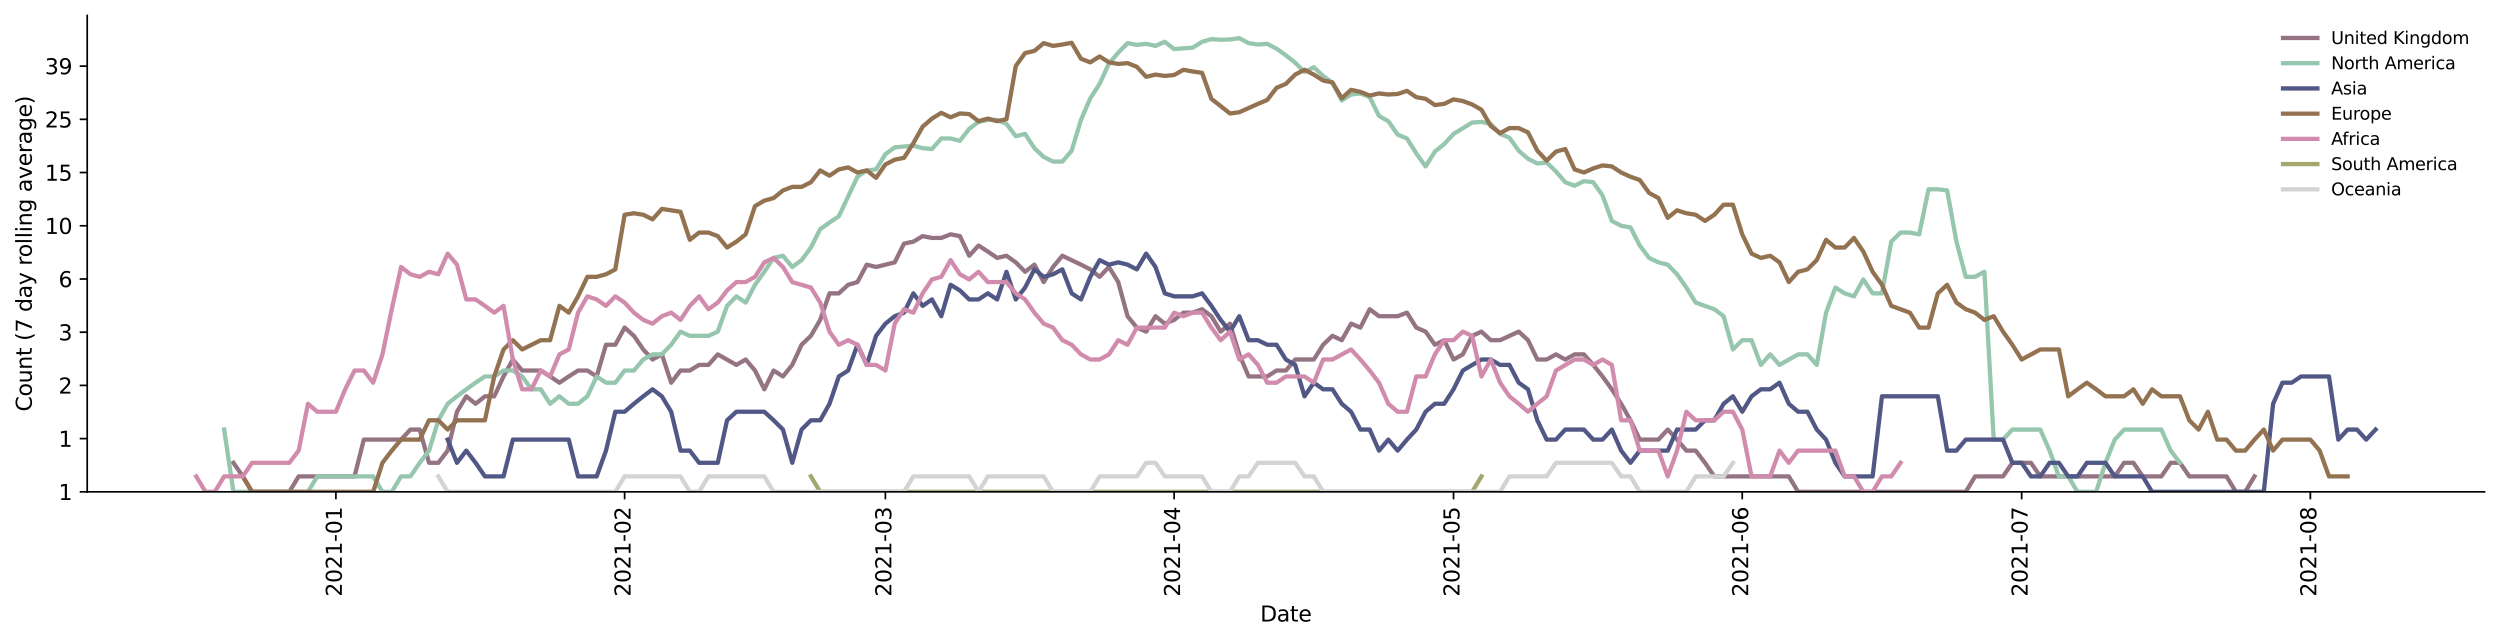 <?xml version="1.0" encoding="utf-8" standalone="no"?>
<!DOCTYPE svg PUBLIC "-//W3C//DTD SVG 1.1//EN"
  "http://www.w3.org/Graphics/SVG/1.1/DTD/svg11.dtd">
<svg height="298.621pt" version="1.1" viewBox="0 0 1163.803 298.621" width="1163.803pt" xmlns="http://www.w3.org/2000/svg" xmlns:xlink="http://www.w3.org/1999/xlink">
 <defs>
  <style type="text/css">*{stroke-linecap:butt;stroke-linejoin:round;}</style>
 </defs>
 <g id="figure_1">
  <g id="patch_1">
   <path d="M 0 298.621 
L 1163.803 298.621 
L 1163.803 0 
L 0 0 
z
" style="fill:#ffffff;"/>
  </g>
  <g id="axes_1">
   <g id="patch_2">
    <path d="M 40.603 228.96 
L 1156.603 228.96 
L 1156.603 7.2 
L 40.603 7.2 
z
" style="fill:#ffffff;"/>
   </g>
   <g id="matplotlib.axis_1">
    <g id="xtick_1">
     <g id="line2d_1">
      <defs>
       <path d="M 0 0 
L 0 3.5 
" id="m375caee4ec" style="stroke:#000000;stroke-width:0.8;"/>
      </defs>
      <g>
       <use style="stroke:#000000;stroke-width:0.8;" x="156.365" xlink:href="#m375caee4ec" y="228.96"/>
      </g>
     </g>
     <g id="text_1">
      <!-- 2021-01 -->
      <g transform="translate(159.125 277.743)rotate(-90)scale(0.1 -0.1)">
       <defs>
        <path d="M 1228 531 
L 3431 531 
L 3431 0 
L 469 0 
L 469 531 
Q 828 903 1448 1529 
Q 2069 2156 2228 2338 
Q 2531 2678 2651 2914 
Q 2772 3150 2772 3378 
Q 2772 3750 2511 3984 
Q 2250 4219 1831 4219 
Q 1534 4219 1204 4116 
Q 875 4013 500 3803 
L 500 4441 
Q 881 4594 1212 4672 
Q 1544 4750 1819 4750 
Q 2544 4750 2975 4387 
Q 3406 4025 3406 3419 
Q 3406 3131 3298 2873 
Q 3191 2616 2906 2266 
Q 2828 2175 2409 1742 
Q 1991 1309 1228 531 
z
" id="DejaVuSans-32" transform="scale(0.016)"/>
        <path d="M 2034 4250 
Q 1547 4250 1301 3770 
Q 1056 3291 1056 2328 
Q 1056 1369 1301 889 
Q 1547 409 2034 409 
Q 2525 409 2770 889 
Q 3016 1369 3016 2328 
Q 3016 3291 2770 3770 
Q 2525 4250 2034 4250 
z
M 2034 4750 
Q 2819 4750 3233 4129 
Q 3647 3509 3647 2328 
Q 3647 1150 3233 529 
Q 2819 -91 2034 -91 
Q 1250 -91 836 529 
Q 422 1150 422 2328 
Q 422 3509 836 4129 
Q 1250 4750 2034 4750 
z
" id="DejaVuSans-30" transform="scale(0.016)"/>
        <path d="M 794 531 
L 1825 531 
L 1825 4091 
L 703 3866 
L 703 4441 
L 1819 4666 
L 2450 4666 
L 2450 531 
L 3481 531 
L 3481 0 
L 794 0 
L 794 531 
z
" id="DejaVuSans-31" transform="scale(0.016)"/>
        <path d="M 313 2009 
L 1997 2009 
L 1997 1497 
L 313 1497 
L 313 2009 
z
" id="DejaVuSans-2d" transform="scale(0.016)"/>
       </defs>
       <use xlink:href="#DejaVuSans-32"/>
       <use x="63.623" xlink:href="#DejaVuSans-30"/>
       <use x="127.246" xlink:href="#DejaVuSans-32"/>
       <use x="190.869" xlink:href="#DejaVuSans-31"/>
       <use x="254.492" xlink:href="#DejaVuSans-2d"/>
       <use x="290.576" xlink:href="#DejaVuSans-30"/>
       <use x="354.199" xlink:href="#DejaVuSans-31"/>
      </g>
     </g>
    </g>
    <g id="xtick_2">
     <g id="line2d_2">
      <g>
       <use style="stroke:#000000;stroke-width:0.8;" x="290.771" xlink:href="#m375caee4ec" y="228.96"/>
      </g>
     </g>
     <g id="text_2">
      <!-- 2021-02 -->
      <g transform="translate(293.53 277.743)rotate(-90)scale(0.1 -0.1)">
       <use xlink:href="#DejaVuSans-32"/>
       <use x="63.623" xlink:href="#DejaVuSans-30"/>
       <use x="127.246" xlink:href="#DejaVuSans-32"/>
       <use x="190.869" xlink:href="#DejaVuSans-31"/>
       <use x="254.492" xlink:href="#DejaVuSans-2d"/>
       <use x="290.576" xlink:href="#DejaVuSans-30"/>
       <use x="354.199" xlink:href="#DejaVuSans-32"/>
      </g>
     </g>
    </g>
    <g id="xtick_3">
     <g id="line2d_3">
      <g>
       <use style="stroke:#000000;stroke-width:0.8;" x="412.17" xlink:href="#m375caee4ec" y="228.96"/>
      </g>
     </g>
     <g id="text_3">
      <!-- 2021-03 -->
      <g transform="translate(414.929 277.743)rotate(-90)scale(0.1 -0.1)">
       <defs>
        <path d="M 2597 2516 
Q 3050 2419 3304 2112 
Q 3559 1806 3559 1356 
Q 3559 666 3084 287 
Q 2609 -91 1734 -91 
Q 1441 -91 1130 -33 
Q 819 25 488 141 
L 488 750 
Q 750 597 1062 519 
Q 1375 441 1716 441 
Q 2309 441 2620 675 
Q 2931 909 2931 1356 
Q 2931 1769 2642 2001 
Q 2353 2234 1838 2234 
L 1294 2234 
L 1294 2753 
L 1863 2753 
Q 2328 2753 2575 2939 
Q 2822 3125 2822 3475 
Q 2822 3834 2567 4026 
Q 2313 4219 1838 4219 
Q 1578 4219 1281 4162 
Q 984 4106 628 3988 
L 628 4550 
Q 988 4650 1302 4700 
Q 1616 4750 1894 4750 
Q 2613 4750 3031 4423 
Q 3450 4097 3450 3541 
Q 3450 3153 3228 2886 
Q 3006 2619 2597 2516 
z
" id="DejaVuSans-33" transform="scale(0.016)"/>
       </defs>
       <use xlink:href="#DejaVuSans-32"/>
       <use x="63.623" xlink:href="#DejaVuSans-30"/>
       <use x="127.246" xlink:href="#DejaVuSans-32"/>
       <use x="190.869" xlink:href="#DejaVuSans-31"/>
       <use x="254.492" xlink:href="#DejaVuSans-2d"/>
       <use x="290.576" xlink:href="#DejaVuSans-30"/>
       <use x="354.199" xlink:href="#DejaVuSans-33"/>
      </g>
     </g>
    </g>
    <g id="xtick_4">
     <g id="line2d_4">
      <g>
       <use style="stroke:#000000;stroke-width:0.8;" x="546.575" xlink:href="#m375caee4ec" y="228.96"/>
      </g>
     </g>
     <g id="text_4">
      <!-- 2021-04 -->
      <g transform="translate(549.335 277.743)rotate(-90)scale(0.1 -0.1)">
       <defs>
        <path d="M 2419 4116 
L 825 1625 
L 2419 1625 
L 2419 4116 
z
M 2253 4666 
L 3047 4666 
L 3047 1625 
L 3713 1625 
L 3713 1100 
L 3047 1100 
L 3047 0 
L 2419 0 
L 2419 1100 
L 313 1100 
L 313 1709 
L 2253 4666 
z
" id="DejaVuSans-34" transform="scale(0.016)"/>
       </defs>
       <use xlink:href="#DejaVuSans-32"/>
       <use x="63.623" xlink:href="#DejaVuSans-30"/>
       <use x="127.246" xlink:href="#DejaVuSans-32"/>
       <use x="190.869" xlink:href="#DejaVuSans-31"/>
       <use x="254.492" xlink:href="#DejaVuSans-2d"/>
       <use x="290.576" xlink:href="#DejaVuSans-30"/>
       <use x="354.199" xlink:href="#DejaVuSans-34"/>
      </g>
     </g>
    </g>
    <g id="xtick_5">
     <g id="line2d_5">
      <g>
       <use style="stroke:#000000;stroke-width:0.8;" x="676.645" xlink:href="#m375caee4ec" y="228.96"/>
      </g>
     </g>
     <g id="text_5">
      <!-- 2021-05 -->
      <g transform="translate(679.404 277.743)rotate(-90)scale(0.1 -0.1)">
       <defs>
        <path d="M 691 4666 
L 3169 4666 
L 3169 4134 
L 1269 4134 
L 1269 2991 
Q 1406 3038 1543 3061 
Q 1681 3084 1819 3084 
Q 2600 3084 3056 2656 
Q 3513 2228 3513 1497 
Q 3513 744 3044 326 
Q 2575 -91 1722 -91 
Q 1428 -91 1123 -41 
Q 819 9 494 109 
L 494 744 
Q 775 591 1075 516 
Q 1375 441 1709 441 
Q 2250 441 2565 725 
Q 2881 1009 2881 1497 
Q 2881 1984 2565 2268 
Q 2250 2553 1709 2553 
Q 1456 2553 1204 2497 
Q 953 2441 691 2322 
L 691 4666 
z
" id="DejaVuSans-35" transform="scale(0.016)"/>
       </defs>
       <use xlink:href="#DejaVuSans-32"/>
       <use x="63.623" xlink:href="#DejaVuSans-30"/>
       <use x="127.246" xlink:href="#DejaVuSans-32"/>
       <use x="190.869" xlink:href="#DejaVuSans-31"/>
       <use x="254.492" xlink:href="#DejaVuSans-2d"/>
       <use x="290.576" xlink:href="#DejaVuSans-30"/>
       <use x="354.199" xlink:href="#DejaVuSans-35"/>
      </g>
     </g>
    </g>
    <g id="xtick_6">
     <g id="line2d_6">
      <g>
       <use style="stroke:#000000;stroke-width:0.8;" x="811.051" xlink:href="#m375caee4ec" y="228.96"/>
      </g>
     </g>
     <g id="text_6">
      <!-- 2021-06 -->
      <g transform="translate(813.81 277.743)rotate(-90)scale(0.1 -0.1)">
       <defs>
        <path d="M 2113 2584 
Q 1688 2584 1439 2293 
Q 1191 2003 1191 1497 
Q 1191 994 1439 701 
Q 1688 409 2113 409 
Q 2538 409 2786 701 
Q 3034 994 3034 1497 
Q 3034 2003 2786 2293 
Q 2538 2584 2113 2584 
z
M 3366 4563 
L 3366 3988 
Q 3128 4100 2886 4159 
Q 2644 4219 2406 4219 
Q 1781 4219 1451 3797 
Q 1122 3375 1075 2522 
Q 1259 2794 1537 2939 
Q 1816 3084 2150 3084 
Q 2853 3084 3261 2657 
Q 3669 2231 3669 1497 
Q 3669 778 3244 343 
Q 2819 -91 2113 -91 
Q 1303 -91 875 529 
Q 447 1150 447 2328 
Q 447 3434 972 4092 
Q 1497 4750 2381 4750 
Q 2619 4750 2861 4703 
Q 3103 4656 3366 4563 
z
" id="DejaVuSans-36" transform="scale(0.016)"/>
       </defs>
       <use xlink:href="#DejaVuSans-32"/>
       <use x="63.623" xlink:href="#DejaVuSans-30"/>
       <use x="127.246" xlink:href="#DejaVuSans-32"/>
       <use x="190.869" xlink:href="#DejaVuSans-31"/>
       <use x="254.492" xlink:href="#DejaVuSans-2d"/>
       <use x="290.576" xlink:href="#DejaVuSans-30"/>
       <use x="354.199" xlink:href="#DejaVuSans-36"/>
      </g>
     </g>
    </g>
    <g id="xtick_7">
     <g id="line2d_7">
      <g>
       <use style="stroke:#000000;stroke-width:0.8;" x="941.121" xlink:href="#m375caee4ec" y="228.96"/>
      </g>
     </g>
     <g id="text_7">
      <!-- 2021-07 -->
      <g transform="translate(943.88 277.743)rotate(-90)scale(0.1 -0.1)">
       <defs>
        <path d="M 525 4666 
L 3525 4666 
L 3525 4397 
L 1831 0 
L 1172 0 
L 2766 4134 
L 525 4134 
L 525 4666 
z
" id="DejaVuSans-37" transform="scale(0.016)"/>
       </defs>
       <use xlink:href="#DejaVuSans-32"/>
       <use x="63.623" xlink:href="#DejaVuSans-30"/>
       <use x="127.246" xlink:href="#DejaVuSans-32"/>
       <use x="190.869" xlink:href="#DejaVuSans-31"/>
       <use x="254.492" xlink:href="#DejaVuSans-2d"/>
       <use x="290.576" xlink:href="#DejaVuSans-30"/>
       <use x="354.199" xlink:href="#DejaVuSans-37"/>
      </g>
     </g>
    </g>
    <g id="xtick_8">
     <g id="line2d_8">
      <g>
       <use style="stroke:#000000;stroke-width:0.8;" x="1075.526" xlink:href="#m375caee4ec" y="228.96"/>
      </g>
     </g>
     <g id="text_8">
      <!-- 2021-08 -->
      <g transform="translate(1078.286 277.743)rotate(-90)scale(0.1 -0.1)">
       <defs>
        <path d="M 2034 2216 
Q 1584 2216 1326 1975 
Q 1069 1734 1069 1313 
Q 1069 891 1326 650 
Q 1584 409 2034 409 
Q 2484 409 2743 651 
Q 3003 894 3003 1313 
Q 3003 1734 2745 1975 
Q 2488 2216 2034 2216 
z
M 1403 2484 
Q 997 2584 770 2862 
Q 544 3141 544 3541 
Q 544 4100 942 4425 
Q 1341 4750 2034 4750 
Q 2731 4750 3128 4425 
Q 3525 4100 3525 3541 
Q 3525 3141 3298 2862 
Q 3072 2584 2669 2484 
Q 3125 2378 3379 2068 
Q 3634 1759 3634 1313 
Q 3634 634 3220 271 
Q 2806 -91 2034 -91 
Q 1263 -91 848 271 
Q 434 634 434 1313 
Q 434 1759 690 2068 
Q 947 2378 1403 2484 
z
M 1172 3481 
Q 1172 3119 1398 2916 
Q 1625 2713 2034 2713 
Q 2441 2713 2670 2916 
Q 2900 3119 2900 3481 
Q 2900 3844 2670 4047 
Q 2441 4250 2034 4250 
Q 1625 4250 1398 4047 
Q 1172 3844 1172 3481 
z
" id="DejaVuSans-38" transform="scale(0.016)"/>
       </defs>
       <use xlink:href="#DejaVuSans-32"/>
       <use x="63.623" xlink:href="#DejaVuSans-30"/>
       <use x="127.246" xlink:href="#DejaVuSans-32"/>
       <use x="190.869" xlink:href="#DejaVuSans-31"/>
       <use x="254.492" xlink:href="#DejaVuSans-2d"/>
       <use x="290.576" xlink:href="#DejaVuSans-30"/>
       <use x="354.199" xlink:href="#DejaVuSans-38"/>
      </g>
     </g>
    </g>
    <g id="text_9">
     <!-- Date -->
     <g transform="translate(586.652 289.341)scale(0.1 -0.1)">
      <defs>
       <path d="M 1259 4147 
L 1259 519 
L 2022 519 
Q 2988 519 3436 956 
Q 3884 1394 3884 2338 
Q 3884 3275 3436 3711 
Q 2988 4147 2022 4147 
L 1259 4147 
z
M 628 4666 
L 1925 4666 
Q 3281 4666 3915 4102 
Q 4550 3538 4550 2338 
Q 4550 1131 3912 565 
Q 3275 0 1925 0 
L 628 0 
L 628 4666 
z
" id="DejaVuSans-44" transform="scale(0.016)"/>
       <path d="M 2194 1759 
Q 1497 1759 1228 1600 
Q 959 1441 959 1056 
Q 959 750 1161 570 
Q 1363 391 1709 391 
Q 2188 391 2477 730 
Q 2766 1069 2766 1631 
L 2766 1759 
L 2194 1759 
z
M 3341 1997 
L 3341 0 
L 2766 0 
L 2766 531 
Q 2569 213 2275 61 
Q 1981 -91 1556 -91 
Q 1019 -91 701 211 
Q 384 513 384 1019 
Q 384 1609 779 1909 
Q 1175 2209 1959 2209 
L 2766 2209 
L 2766 2266 
Q 2766 2663 2505 2880 
Q 2244 3097 1772 3097 
Q 1472 3097 1187 3025 
Q 903 2953 641 2809 
L 641 3341 
Q 956 3463 1253 3523 
Q 1550 3584 1831 3584 
Q 2591 3584 2966 3190 
Q 3341 2797 3341 1997 
z
" id="DejaVuSans-61" transform="scale(0.016)"/>
       <path d="M 1172 4494 
L 1172 3500 
L 2356 3500 
L 2356 3053 
L 1172 3053 
L 1172 1153 
Q 1172 725 1289 603 
Q 1406 481 1766 481 
L 2356 481 
L 2356 0 
L 1766 0 
Q 1100 0 847 248 
Q 594 497 594 1153 
L 594 3053 
L 172 3053 
L 172 3500 
L 594 3500 
L 594 4494 
L 1172 4494 
z
" id="DejaVuSans-74" transform="scale(0.016)"/>
       <path d="M 3597 1894 
L 3597 1613 
L 953 1613 
Q 991 1019 1311 708 
Q 1631 397 2203 397 
Q 2534 397 2845 478 
Q 3156 559 3463 722 
L 3463 178 
Q 3153 47 2828 -22 
Q 2503 -91 2169 -91 
Q 1331 -91 842 396 
Q 353 884 353 1716 
Q 353 2575 817 3079 
Q 1281 3584 2069 3584 
Q 2775 3584 3186 3129 
Q 3597 2675 3597 1894 
z
M 3022 2063 
Q 3016 2534 2758 2815 
Q 2500 3097 2075 3097 
Q 1594 3097 1305 2825 
Q 1016 2553 972 2059 
L 3022 2063 
z
" id="DejaVuSans-65" transform="scale(0.016)"/>
      </defs>
      <use xlink:href="#DejaVuSans-44"/>
      <use x="77.002" xlink:href="#DejaVuSans-61"/>
      <use x="138.281" xlink:href="#DejaVuSans-74"/>
      <use x="177.49" xlink:href="#DejaVuSans-65"/>
     </g>
    </g>
   </g>
   <g id="matplotlib.axis_2">
    <g id="ytick_1">
     <g id="line2d_9">
      <defs>
       <path d="M 0 0 
L -3.5 0 
" id="m5a6682e4e9" style="stroke:#000000;stroke-width:0.8;"/>
      </defs>
      <g>
       <use style="stroke:#000000;stroke-width:0.8;" x="40.603" xlink:href="#m5a6682e4e9" y="228.96"/>
      </g>
     </g>
     <g id="text_10">
      <!-- 1 -->
      <g transform="translate(27.241 232.759)scale(0.1 -0.1)">
       <use xlink:href="#DejaVuSans-31"/>
      </g>
     </g>
    </g>
    <g id="ytick_2">
     <g id="line2d_10">
      <g>
       <use style="stroke:#000000;stroke-width:0.8;" x="40.603" xlink:href="#m5a6682e4e9" y="204.188"/>
      </g>
     </g>
     <g id="text_11">
      <!-- 1 -->
      <g transform="translate(27.241 207.987)scale(0.1 -0.1)">
       <use xlink:href="#DejaVuSans-31"/>
      </g>
     </g>
    </g>
    <g id="ytick_3">
     <g id="line2d_11">
      <g>
       <use style="stroke:#000000;stroke-width:0.8;" x="40.603" xlink:href="#m5a6682e4e9" y="179.415"/>
      </g>
     </g>
     <g id="text_12">
      <!-- 2 -->
      <g transform="translate(27.241 183.215)scale(0.1 -0.1)">
       <use xlink:href="#DejaVuSans-32"/>
      </g>
     </g>
    </g>
    <g id="ytick_4">
     <g id="line2d_12">
      <g>
       <use style="stroke:#000000;stroke-width:0.8;" x="40.603" xlink:href="#m5a6682e4e9" y="154.643"/>
      </g>
     </g>
     <g id="text_13">
      <!-- 3 -->
      <g transform="translate(27.241 158.442)scale(0.1 -0.1)">
       <use xlink:href="#DejaVuSans-33"/>
      </g>
     </g>
    </g>
    <g id="ytick_5">
     <g id="line2d_13">
      <g>
       <use style="stroke:#000000;stroke-width:0.8;" x="40.603" xlink:href="#m5a6682e4e9" y="129.871"/>
      </g>
     </g>
     <g id="text_14">
      <!-- 6 -->
      <g transform="translate(27.241 133.67)scale(0.1 -0.1)">
       <use xlink:href="#DejaVuSans-36"/>
      </g>
     </g>
    </g>
    <g id="ytick_6">
     <g id="line2d_14">
      <g>
       <use style="stroke:#000000;stroke-width:0.8;" x="40.603" xlink:href="#m5a6682e4e9" y="105.098"/>
      </g>
     </g>
     <g id="text_15">
      <!-- 10 -->
      <g transform="translate(20.878 108.898)scale(0.1 -0.1)">
       <use xlink:href="#DejaVuSans-31"/>
       <use x="63.623" xlink:href="#DejaVuSans-30"/>
      </g>
     </g>
    </g>
    <g id="ytick_7">
     <g id="line2d_15">
      <g>
       <use style="stroke:#000000;stroke-width:0.8;" x="40.603" xlink:href="#m5a6682e4e9" y="80.326"/>
      </g>
     </g>
     <g id="text_16">
      <!-- 15 -->
      <g transform="translate(20.878 84.125)scale(0.1 -0.1)">
       <use xlink:href="#DejaVuSans-31"/>
       <use x="63.623" xlink:href="#DejaVuSans-35"/>
      </g>
     </g>
    </g>
    <g id="ytick_8">
     <g id="line2d_16">
      <g>
       <use style="stroke:#000000;stroke-width:0.8;" x="40.603" xlink:href="#m5a6682e4e9" y="55.554"/>
      </g>
     </g>
     <g id="text_17">
      <!-- 25 -->
      <g transform="translate(20.878 59.353)scale(0.1 -0.1)">
       <use xlink:href="#DejaVuSans-32"/>
       <use x="63.623" xlink:href="#DejaVuSans-35"/>
      </g>
     </g>
    </g>
    <g id="ytick_9">
     <g id="line2d_17">
      <g>
       <use style="stroke:#000000;stroke-width:0.8;" x="40.603" xlink:href="#m5a6682e4e9" y="30.782"/>
      </g>
     </g>
     <g id="text_18">
      <!-- 39 -->
      <g transform="translate(20.878 34.581)scale(0.1 -0.1)">
       <defs>
        <path d="M 703 97 
L 703 672 
Q 941 559 1184 500 
Q 1428 441 1663 441 
Q 2288 441 2617 861 
Q 2947 1281 2994 2138 
Q 2813 1869 2534 1725 
Q 2256 1581 1919 1581 
Q 1219 1581 811 2004 
Q 403 2428 403 3163 
Q 403 3881 828 4315 
Q 1253 4750 1959 4750 
Q 2769 4750 3195 4129 
Q 3622 3509 3622 2328 
Q 3622 1225 3098 567 
Q 2575 -91 1691 -91 
Q 1453 -91 1209 -44 
Q 966 3 703 97 
z
M 1959 2075 
Q 2384 2075 2632 2365 
Q 2881 2656 2881 3163 
Q 2881 3666 2632 3958 
Q 2384 4250 1959 4250 
Q 1534 4250 1286 3958 
Q 1038 3666 1038 3163 
Q 1038 2656 1286 2365 
Q 1534 2075 1959 2075 
z
" id="DejaVuSans-39" transform="scale(0.016)"/>
       </defs>
       <use xlink:href="#DejaVuSans-33"/>
       <use x="63.623" xlink:href="#DejaVuSans-39"/>
      </g>
     </g>
    </g>
    <g id="text_19">
     <!-- Count (7 day rolling average) -->
     <g transform="translate(14.798 191.548)rotate(-90)scale(0.1 -0.1)">
      <defs>
       <path d="M 4122 4306 
L 4122 3641 
Q 3803 3938 3442 4084 
Q 3081 4231 2675 4231 
Q 1875 4231 1450 3742 
Q 1025 3253 1025 2328 
Q 1025 1406 1450 917 
Q 1875 428 2675 428 
Q 3081 428 3442 575 
Q 3803 722 4122 1019 
L 4122 359 
Q 3791 134 3420 21 
Q 3050 -91 2638 -91 
Q 1578 -91 968 557 
Q 359 1206 359 2328 
Q 359 3453 968 4101 
Q 1578 4750 2638 4750 
Q 3056 4750 3426 4639 
Q 3797 4528 4122 4306 
z
" id="DejaVuSans-43" transform="scale(0.016)"/>
       <path d="M 1959 3097 
Q 1497 3097 1228 2736 
Q 959 2375 959 1747 
Q 959 1119 1226 758 
Q 1494 397 1959 397 
Q 2419 397 2687 759 
Q 2956 1122 2956 1747 
Q 2956 2369 2687 2733 
Q 2419 3097 1959 3097 
z
M 1959 3584 
Q 2709 3584 3137 3096 
Q 3566 2609 3566 1747 
Q 3566 888 3137 398 
Q 2709 -91 1959 -91 
Q 1206 -91 779 398 
Q 353 888 353 1747 
Q 353 2609 779 3096 
Q 1206 3584 1959 3584 
z
" id="DejaVuSans-6f" transform="scale(0.016)"/>
       <path d="M 544 1381 
L 544 3500 
L 1119 3500 
L 1119 1403 
Q 1119 906 1312 657 
Q 1506 409 1894 409 
Q 2359 409 2629 706 
Q 2900 1003 2900 1516 
L 2900 3500 
L 3475 3500 
L 3475 0 
L 2900 0 
L 2900 538 
Q 2691 219 2414 64 
Q 2138 -91 1772 -91 
Q 1169 -91 856 284 
Q 544 659 544 1381 
z
M 1991 3584 
L 1991 3584 
z
" id="DejaVuSans-75" transform="scale(0.016)"/>
       <path d="M 3513 2113 
L 3513 0 
L 2938 0 
L 2938 2094 
Q 2938 2591 2744 2837 
Q 2550 3084 2163 3084 
Q 1697 3084 1428 2787 
Q 1159 2491 1159 1978 
L 1159 0 
L 581 0 
L 581 3500 
L 1159 3500 
L 1159 2956 
Q 1366 3272 1645 3428 
Q 1925 3584 2291 3584 
Q 2894 3584 3203 3211 
Q 3513 2838 3513 2113 
z
" id="DejaVuSans-6e" transform="scale(0.016)"/>
       <path id="DejaVuSans-20" transform="scale(0.016)"/>
       <path d="M 1984 4856 
Q 1566 4138 1362 3434 
Q 1159 2731 1159 2009 
Q 1159 1288 1364 580 
Q 1569 -128 1984 -844 
L 1484 -844 
Q 1016 -109 783 600 
Q 550 1309 550 2009 
Q 550 2706 781 3412 
Q 1013 4119 1484 4856 
L 1984 4856 
z
" id="DejaVuSans-28" transform="scale(0.016)"/>
       <path d="M 2906 2969 
L 2906 4863 
L 3481 4863 
L 3481 0 
L 2906 0 
L 2906 525 
Q 2725 213 2448 61 
Q 2172 -91 1784 -91 
Q 1150 -91 751 415 
Q 353 922 353 1747 
Q 353 2572 751 3078 
Q 1150 3584 1784 3584 
Q 2172 3584 2448 3432 
Q 2725 3281 2906 2969 
z
M 947 1747 
Q 947 1113 1208 752 
Q 1469 391 1925 391 
Q 2381 391 2643 752 
Q 2906 1113 2906 1747 
Q 2906 2381 2643 2742 
Q 2381 3103 1925 3103 
Q 1469 3103 1208 2742 
Q 947 2381 947 1747 
z
" id="DejaVuSans-64" transform="scale(0.016)"/>
       <path d="M 2059 -325 
Q 1816 -950 1584 -1140 
Q 1353 -1331 966 -1331 
L 506 -1331 
L 506 -850 
L 844 -850 
Q 1081 -850 1212 -737 
Q 1344 -625 1503 -206 
L 1606 56 
L 191 3500 
L 800 3500 
L 1894 763 
L 2988 3500 
L 3597 3500 
L 2059 -325 
z
" id="DejaVuSans-79" transform="scale(0.016)"/>
       <path d="M 2631 2963 
Q 2534 3019 2420 3045 
Q 2306 3072 2169 3072 
Q 1681 3072 1420 2755 
Q 1159 2438 1159 1844 
L 1159 0 
L 581 0 
L 581 3500 
L 1159 3500 
L 1159 2956 
Q 1341 3275 1631 3429 
Q 1922 3584 2338 3584 
Q 2397 3584 2469 3576 
Q 2541 3569 2628 3553 
L 2631 2963 
z
" id="DejaVuSans-72" transform="scale(0.016)"/>
       <path d="M 603 4863 
L 1178 4863 
L 1178 0 
L 603 0 
L 603 4863 
z
" id="DejaVuSans-6c" transform="scale(0.016)"/>
       <path d="M 603 3500 
L 1178 3500 
L 1178 0 
L 603 0 
L 603 3500 
z
M 603 4863 
L 1178 4863 
L 1178 4134 
L 603 4134 
L 603 4863 
z
" id="DejaVuSans-69" transform="scale(0.016)"/>
       <path d="M 2906 1791 
Q 2906 2416 2648 2759 
Q 2391 3103 1925 3103 
Q 1463 3103 1205 2759 
Q 947 2416 947 1791 
Q 947 1169 1205 825 
Q 1463 481 1925 481 
Q 2391 481 2648 825 
Q 2906 1169 2906 1791 
z
M 3481 434 
Q 3481 -459 3084 -895 
Q 2688 -1331 1869 -1331 
Q 1566 -1331 1297 -1286 
Q 1028 -1241 775 -1147 
L 775 -588 
Q 1028 -725 1275 -790 
Q 1522 -856 1778 -856 
Q 2344 -856 2625 -561 
Q 2906 -266 2906 331 
L 2906 616 
Q 2728 306 2450 153 
Q 2172 0 1784 0 
Q 1141 0 747 490 
Q 353 981 353 1791 
Q 353 2603 747 3093 
Q 1141 3584 1784 3584 
Q 2172 3584 2450 3431 
Q 2728 3278 2906 2969 
L 2906 3500 
L 3481 3500 
L 3481 434 
z
" id="DejaVuSans-67" transform="scale(0.016)"/>
       <path d="M 191 3500 
L 800 3500 
L 1894 563 
L 2988 3500 
L 3597 3500 
L 2284 0 
L 1503 0 
L 191 3500 
z
" id="DejaVuSans-76" transform="scale(0.016)"/>
       <path d="M 513 4856 
L 1013 4856 
Q 1481 4119 1714 3412 
Q 1947 2706 1947 2009 
Q 1947 1309 1714 600 
Q 1481 -109 1013 -844 
L 513 -844 
Q 928 -128 1133 580 
Q 1338 1288 1338 2009 
Q 1338 2731 1133 3434 
Q 928 4138 513 4856 
z
" id="DejaVuSans-29" transform="scale(0.016)"/>
      </defs>
      <use xlink:href="#DejaVuSans-43"/>
      <use x="69.824" xlink:href="#DejaVuSans-6f"/>
      <use x="131.006" xlink:href="#DejaVuSans-75"/>
      <use x="194.385" xlink:href="#DejaVuSans-6e"/>
      <use x="257.764" xlink:href="#DejaVuSans-74"/>
      <use x="296.973" xlink:href="#DejaVuSans-20"/>
      <use x="328.76" xlink:href="#DejaVuSans-28"/>
      <use x="367.773" xlink:href="#DejaVuSans-37"/>
      <use x="431.396" xlink:href="#DejaVuSans-20"/>
      <use x="463.184" xlink:href="#DejaVuSans-64"/>
      <use x="526.66" xlink:href="#DejaVuSans-61"/>
      <use x="587.939" xlink:href="#DejaVuSans-79"/>
      <use x="647.119" xlink:href="#DejaVuSans-20"/>
      <use x="678.906" xlink:href="#DejaVuSans-72"/>
      <use x="717.77" xlink:href="#DejaVuSans-6f"/>
      <use x="778.951" xlink:href="#DejaVuSans-6c"/>
      <use x="806.734" xlink:href="#DejaVuSans-6c"/>
      <use x="834.518" xlink:href="#DejaVuSans-69"/>
      <use x="862.301" xlink:href="#DejaVuSans-6e"/>
      <use x="925.68" xlink:href="#DejaVuSans-67"/>
      <use x="989.156" xlink:href="#DejaVuSans-20"/>
      <use x="1020.943" xlink:href="#DejaVuSans-61"/>
      <use x="1082.223" xlink:href="#DejaVuSans-76"/>
      <use x="1141.402" xlink:href="#DejaVuSans-65"/>
      <use x="1202.926" xlink:href="#DejaVuSans-72"/>
      <use x="1244.039" xlink:href="#DejaVuSans-61"/>
      <use x="1305.318" xlink:href="#DejaVuSans-67"/>
      <use x="1368.795" xlink:href="#DejaVuSans-65"/>
      <use x="1430.318" xlink:href="#DejaVuSans-29"/>
     </g>
    </g>
   </g>
   <g id="line2d_18">
    <path clip-path="url(#pd12eda4796)" d="M 108.673 215.441 
L 113.009 221.777 
L 117.344 228.96 
L 134.687 228.96 
L 139.023 221.777 
L 165.037 221.777 
L 169.372 204.647 
L 186.715 204.647 
L 191.051 199.966 
L 195.386 199.966 
L 199.722 215.441 
L 204.058 215.441 
L 208.393 209.774 
L 212.729 191.674 
L 217.065 184.491 
L 221.4 187.963 
L 225.736 184.491 
L 230.072 184.491 
L 234.407 175.247 
L 238.743 167.361 
L 243.079 172.488 
L 251.75 172.488 
L 256.086 175.247 
L 260.421 178.155 
L 264.757 175.247 
L 269.093 172.488 
L 273.428 172.488 
L 277.764 175.247 
L 282.1 160.484 
L 286.435 160.484 
L 290.771 152.5 
L 295.107 156.344 
L 299.442 162.68 
L 303.778 167.361 
L 308.114 164.969 
L 312.449 178.155 
L 316.785 172.488 
L 321.121 172.488 
L 325.456 169.863 
L 329.792 169.863 
L 334.128 164.969 
L 342.799 169.863 
L 347.135 167.361 
L 351.47 172.488 
L 355.806 181.23 
L 360.142 172.488 
L 364.477 175.247 
L 368.813 169.863 
L 373.149 160.484 
L 377.484 156.344 
L 381.82 148.913 
L 386.156 136.563 
L 390.491 136.563 
L 394.827 132.577 
L 399.163 131.311 
L 403.498 123.198 
L 407.834 124.285 
L 416.505 122.133 
L 420.841 113.391 
L 425.177 112.501 
L 429.512 109.919 
L 433.848 110.766 
L 438.184 110.766 
L 442.519 109.085 
L 446.855 109.919 
L 451.191 119.058 
L 455.526 114.295 
L 459.862 117.102 
L 464.198 120.064 
L 468.533 119.058 
L 472.869 122.133 
L 477.205 126.527 
L 481.54 123.198 
L 485.876 131.311 
L 490.212 124.285 
L 494.547 119.058 
L 503.219 123.198 
L 507.554 125.394 
L 511.89 128.866 
L 516.226 124.285 
L 520.561 131.311 
L 524.897 147.205 
L 529.232 152.5 
L 533.568 154.388 
L 537.904 147.205 
L 542.239 150.677 
L 546.575 148.913 
L 550.911 145.55 
L 555.246 145.55 
L 559.582 143.944 
L 563.918 147.205 
L 568.253 154.388 
L 572.589 150.677 
L 576.925 164.969 
L 581.26 175.247 
L 589.932 175.247 
L 594.267 172.488 
L 598.603 172.488 
L 602.939 167.361 
L 611.61 167.361 
L 615.946 160.484 
L 620.281 156.344 
L 624.617 158.374 
L 628.953 150.677 
L 633.288 152.5 
L 637.624 143.944 
L 641.96 147.205 
L 650.631 147.205 
L 654.967 145.55 
L 659.302 152.5 
L 663.638 154.388 
L 667.974 160.484 
L 672.309 158.374 
L 676.645 167.361 
L 680.981 164.969 
L 685.316 156.344 
L 689.652 154.388 
L 693.988 158.374 
L 698.323 158.374 
L 706.995 154.388 
L 711.33 158.374 
L 715.666 167.361 
L 720.002 167.361 
L 724.337 164.969 
L 728.673 167.361 
L 733.009 164.969 
L 737.344 164.969 
L 741.68 169.863 
L 746.016 175.247 
L 750.351 181.23 
L 754.687 187.963 
L 759.023 195.66 
L 763.358 204.647 
L 772.03 204.647 
L 776.365 199.966 
L 780.701 204.647 
L 785.037 209.774 
L 789.372 209.774 
L 793.708 215.441 
L 798.044 221.777 
L 832.729 221.777 
L 837.065 228.96 
L 915.107 228.96 
L 919.442 221.777 
L 932.449 221.777 
L 936.785 215.441 
L 945.456 215.441 
L 949.792 221.777 
L 984.477 221.777 
L 988.813 215.441 
L 993.149 215.441 
L 997.484 221.777 
L 1006.156 221.777 
L 1010.491 215.441 
L 1014.827 215.441 
L 1019.163 221.777 
L 1036.505 221.777 
L 1040.841 228.96 
L 1045.177 228.96 
L 1049.512 221.777 
L 1049.512 221.777 
" style="fill:none;stroke:#947383;stroke-linecap:square;stroke-width:2;"/>
   </g>
   <g id="line2d_19">
    <path clip-path="url(#pd12eda4796)" d="M 104.337 199.966 
L 108.673 228.96 
L 143.358 228.96 
L 147.694 221.777 
L 173.708 221.777 
L 178.044 228.96 
L 182.379 228.96 
L 186.715 221.777 
L 191.051 221.777 
L 195.386 215.441 
L 199.722 209.774 
L 204.058 195.66 
L 208.393 187.963 
L 212.729 184.491 
L 217.065 181.23 
L 221.4 178.155 
L 225.736 175.247 
L 230.072 175.247 
L 234.407 172.488 
L 238.743 172.488 
L 243.079 175.247 
L 247.414 181.23 
L 251.75 181.23 
L 256.086 187.963 
L 260.421 184.491 
L 264.757 187.963 
L 269.093 187.963 
L 273.428 184.491 
L 277.764 175.247 
L 282.1 178.155 
L 286.435 178.155 
L 290.771 172.488 
L 295.107 172.488 
L 299.442 167.361 
L 303.778 164.969 
L 308.114 164.969 
L 312.449 160.484 
L 316.785 154.388 
L 321.121 156.344 
L 329.792 156.344 
L 334.128 154.388 
L 338.463 142.385 
L 342.799 137.961 
L 347.135 140.869 
L 351.47 132.577 
L 355.806 126.527 
L 360.142 120.064 
L 364.477 119.058 
L 368.813 124.285 
L 373.149 121.088 
L 377.484 115.214 
L 381.82 106.658 
L 386.156 103.583 
L 390.491 100.675 
L 399.163 82.273 
L 403.498 79.338 
L 407.834 78.864 
L 412.17 71.799 
L 416.505 68.586 
L 425.177 67.812 
L 429.512 68.978 
L 433.848 69.372 
L 438.184 64.461 
L 442.519 64.461 
L 446.855 65.555 
L 451.191 59.961 
L 455.526 56.739 
L 459.862 55.809 
L 464.198 55.809 
L 468.533 57.686 
L 472.869 63.389 
L 477.205 62.337 
L 481.54 68.978 
L 485.876 73.055 
L 490.212 75.215 
L 494.547 75.215 
L 498.883 70.169 
L 503.219 55.809 
L 507.554 45.746 
L 511.89 39.043 
L 516.226 29.574 
L 520.561 24.533 
L 524.897 20.082 
L 529.232 20.879 
L 533.568 20.4 
L 537.904 21.363 
L 542.239 19.453 
L 546.575 22.842 
L 555.246 22.179 
L 559.582 19.453 
L 563.918 18.217 
L 568.253 18.523 
L 572.589 18.37 
L 576.925 17.76 
L 581.26 20.082 
L 585.596 20.719 
L 589.932 20.4 
L 594.267 22.675 
L 598.603 25.75 
L 602.939 29.198 
L 607.274 33.488 
L 611.61 31.3 
L 615.946 35.347 
L 620.281 38.595 
L 624.617 46.776 
L 628.953 43.99 
L 633.288 43.499 
L 637.624 45.239 
L 641.96 53.996 
L 646.295 56.427 
L 650.631 62.686 
L 654.967 64.461 
L 659.302 71.387 
L 663.638 77.467 
L 667.974 70.572 
L 672.309 67.049 
L 676.645 62.337 
L 685.316 57.053 
L 689.652 56.739 
L 693.988 57.686 
L 698.323 62.337 
L 702.659 64.101 
L 706.995 70.169 
L 711.33 73.909 
L 715.666 76.105 
L 720.002 75.658 
L 724.337 79.816 
L 728.673 84.847 
L 733.009 86.453 
L 737.344 84.322 
L 741.68 84.847 
L 746.016 90.985 
L 750.351 102.841 
L 754.687 105.098 
L 759.023 105.873 
L 763.358 114.295 
L 767.694 120.064 
L 772.03 122.133 
L 776.365 123.198 
L 780.701 127.683 
L 785.037 133.873 
L 789.372 140.869 
L 798.044 143.944 
L 802.379 147.205 
L 806.715 162.68 
L 811.051 158.374 
L 815.386 158.374 
L 819.722 169.863 
L 824.058 164.969 
L 828.393 169.863 
L 837.065 164.969 
L 841.4 164.969 
L 845.736 169.863 
L 850.072 145.55 
L 854.407 133.873 
L 858.743 136.563 
L 863.079 137.961 
L 867.414 130.075 
L 871.75 136.563 
L 876.086 136.563 
L 880.421 112.501 
L 884.757 108.264 
L 889.093 108.264 
L 893.428 109.085 
L 897.764 88.108 
L 902.1 88.108 
L 906.435 88.671 
L 910.771 112.501 
L 915.107 128.866 
L 919.442 128.866 
L 923.778 126.527 
L 928.114 204.647 
L 932.449 204.647 
L 936.785 199.966 
L 949.792 199.966 
L 954.128 209.774 
L 958.463 221.777 
L 962.799 221.777 
L 967.135 228.96 
L 975.806 228.96 
L 980.142 215.441 
L 984.477 204.647 
L 988.813 199.966 
L 1006.156 199.966 
L 1010.491 209.774 
L 1014.827 215.441 
L 1014.827 215.441 
" style="fill:none;stroke:#96c6ad;stroke-linecap:square;stroke-width:2;"/>
   </g>
   <g id="line2d_20">
    <path clip-path="url(#pd12eda4796)" d="M 208.393 204.647 
L 212.729 215.441 
L 217.065 209.774 
L 221.4 215.441 
L 225.736 221.777 
L 234.407 221.777 
L 238.743 204.647 
L 264.757 204.647 
L 269.093 221.777 
L 277.764 221.777 
L 282.1 209.774 
L 286.435 191.674 
L 290.771 191.674 
L 295.107 187.963 
L 299.442 184.491 
L 303.778 181.23 
L 308.114 184.491 
L 312.449 191.674 
L 316.785 209.774 
L 321.121 209.774 
L 325.456 215.441 
L 334.128 215.441 
L 338.463 195.66 
L 342.799 191.674 
L 355.806 191.674 
L 360.142 195.66 
L 364.477 199.966 
L 368.813 215.441 
L 373.149 199.966 
L 377.484 195.66 
L 381.82 195.66 
L 386.156 187.963 
L 390.491 175.247 
L 394.827 172.488 
L 399.163 160.484 
L 403.498 169.863 
L 407.834 156.344 
L 412.17 150.677 
L 416.505 147.205 
L 420.841 145.55 
L 425.177 136.563 
L 429.512 142.385 
L 433.848 139.395 
L 438.184 147.205 
L 442.519 132.577 
L 446.855 135.202 
L 451.191 139.395 
L 455.526 139.395 
L 459.862 136.563 
L 464.198 139.395 
L 468.533 126.527 
L 472.869 139.395 
L 477.205 133.873 
L 481.54 125.394 
L 485.876 128.866 
L 490.212 127.683 
L 494.547 125.394 
L 498.883 136.563 
L 503.219 139.395 
L 507.554 128.866 
L 511.89 121.088 
L 516.226 123.198 
L 520.561 122.133 
L 524.897 123.198 
L 529.232 125.394 
L 533.568 118.071 
L 537.904 124.285 
L 542.239 136.563 
L 546.575 137.961 
L 555.246 137.961 
L 559.582 136.563 
L 563.918 142.385 
L 568.253 148.913 
L 572.589 154.388 
L 576.925 147.205 
L 581.26 158.374 
L 585.596 158.374 
L 589.932 160.484 
L 594.267 160.484 
L 598.603 167.361 
L 602.939 169.863 
L 607.274 184.491 
L 611.61 178.155 
L 615.946 181.23 
L 620.281 181.23 
L 624.617 187.963 
L 628.953 191.674 
L 633.288 199.966 
L 637.624 199.966 
L 641.96 209.774 
L 646.295 204.647 
L 650.631 209.774 
L 654.967 204.647 
L 659.302 199.966 
L 663.638 191.674 
L 667.974 187.963 
L 672.309 187.963 
L 676.645 181.23 
L 680.981 172.488 
L 689.652 167.361 
L 693.988 167.361 
L 698.323 169.863 
L 702.659 169.863 
L 706.995 178.155 
L 711.33 181.23 
L 715.666 195.66 
L 720.002 204.647 
L 724.337 204.647 
L 728.673 199.966 
L 737.344 199.966 
L 741.68 204.647 
L 746.016 204.647 
L 750.351 199.966 
L 754.687 209.774 
L 759.023 215.441 
L 763.358 209.774 
L 776.365 209.774 
L 780.701 199.966 
L 789.372 199.966 
L 793.708 195.66 
L 798.044 195.66 
L 802.379 187.963 
L 806.715 184.491 
L 811.051 191.674 
L 815.386 184.491 
L 819.722 181.23 
L 824.058 181.23 
L 828.393 178.155 
L 832.729 187.963 
L 837.065 191.674 
L 841.4 191.674 
L 845.736 199.966 
L 850.072 204.647 
L 854.407 215.441 
L 858.743 221.777 
L 871.75 221.777 
L 876.086 184.491 
L 902.1 184.491 
L 906.435 209.774 
L 910.771 209.774 
L 915.107 204.647 
L 932.449 204.647 
L 936.785 215.441 
L 941.121 215.441 
L 945.456 221.777 
L 949.792 221.777 
L 954.128 215.441 
L 958.463 215.441 
L 962.799 221.777 
L 967.135 221.777 
L 971.47 215.441 
L 980.142 215.441 
L 984.477 221.777 
L 997.484 221.777 
L 1001.82 228.96 
L 1053.848 228.96 
L 1058.184 187.963 
L 1062.519 178.155 
L 1066.855 178.155 
L 1071.191 175.247 
L 1084.198 175.247 
L 1088.533 204.647 
L 1092.869 199.966 
L 1097.205 199.966 
L 1101.54 204.647 
L 1105.876 199.966 
L 1105.876 199.966 
" style="fill:none;stroke:#525886;stroke-linecap:square;stroke-width:2;"/>
   </g>
   <g id="line2d_21">
    <path clip-path="url(#pd12eda4796)" d="M 113.009 221.777 
L 117.344 228.96 
L 173.708 228.96 
L 178.044 215.441 
L 182.379 209.774 
L 186.715 204.647 
L 195.386 204.647 
L 199.722 195.66 
L 204.058 195.66 
L 208.393 199.966 
L 212.729 195.66 
L 225.736 195.66 
L 230.072 175.247 
L 234.407 162.68 
L 238.743 158.374 
L 243.079 162.68 
L 251.75 158.374 
L 256.086 158.374 
L 260.421 142.385 
L 264.757 145.55 
L 269.093 137.961 
L 273.428 128.866 
L 277.764 128.866 
L 282.1 127.683 
L 286.435 125.394 
L 290.771 99.972 
L 295.107 99.277 
L 299.442 99.972 
L 303.778 102.109 
L 308.114 97.247 
L 316.785 98.592 
L 321.121 111.627 
L 325.456 108.264 
L 329.792 108.264 
L 334.128 109.919 
L 338.463 115.214 
L 342.799 112.501 
L 347.135 109.085 
L 351.47 95.935 
L 355.806 93.403 
L 360.142 92.181 
L 364.477 88.671 
L 368.813 86.999 
L 373.149 86.999 
L 377.484 84.847 
L 381.82 79.338 
L 386.156 81.772 
L 390.491 78.864 
L 394.827 77.928 
L 399.163 80.298 
L 403.498 79.338 
L 407.834 82.778 
L 412.17 76.555 
L 416.505 74.341 
L 420.841 73.48 
L 425.177 66.672 
L 429.512 58.974 
L 433.848 55.198 
L 438.184 52.53 
L 442.519 54.593 
L 446.855 52.82 
L 451.191 53.111 
L 455.526 56.427 
L 459.862 55.198 
L 464.198 56.427 
L 468.533 55.503 
L 472.869 30.719 
L 477.205 24.705 
L 481.54 23.681 
L 485.876 20.082 
L 490.212 21.363 
L 494.547 20.719 
L 498.883 19.924 
L 503.219 27.356 
L 507.554 29.011 
L 511.89 26.28 
L 516.226 29.011 
L 520.561 29.763 
L 524.897 29.386 
L 529.232 31.106 
L 533.568 35.769 
L 537.904 34.72 
L 542.239 35.347 
L 546.575 34.928 
L 550.911 32.483 
L 555.246 33.286 
L 559.582 33.896 
L 563.918 46.002 
L 572.589 52.82 
L 576.925 52.241 
L 585.596 48.358 
L 589.932 46.516 
L 594.267 40.875 
L 598.603 39.043 
L 602.939 34.72 
L 607.274 32.483 
L 611.61 34.72 
L 615.946 37.49 
L 620.281 38.372 
L 624.617 45.746 
L 628.953 41.814 
L 633.288 42.771 
L 637.624 44.486 
L 641.96 43.499 
L 646.295 43.99 
L 650.631 43.744 
L 654.967 42.29 
L 659.302 45.239 
L 663.638 46.002 
L 667.974 48.896 
L 672.309 48.358 
L 676.645 46.258 
L 680.981 47.036 
L 685.316 48.626 
L 689.652 51.103 
L 693.988 58.649 
L 698.323 61.991 
L 702.659 59.63 
L 706.995 59.63 
L 711.33 61.648 
L 715.666 70.169 
L 720.002 74.776 
L 724.337 70.572 
L 728.673 69.372 
L 733.009 78.864 
L 737.344 80.298 
L 741.68 78.394 
L 746.016 77.009 
L 750.351 77.467 
L 754.687 80.298 
L 759.023 82.273 
L 763.358 83.802 
L 767.694 89.816 
L 772.03 92.181 
L 776.365 101.387 
L 780.701 97.916 
L 785.037 99.277 
L 789.372 99.972 
L 793.708 102.841 
L 798.044 99.972 
L 802.379 95.291 
L 806.715 95.291 
L 811.051 109.085 
L 815.386 118.071 
L 819.722 120.064 
L 824.058 119.058 
L 828.393 122.133 
L 832.729 131.311 
L 837.065 126.527 
L 841.4 125.394 
L 845.736 121.088 
L 850.072 111.627 
L 854.407 115.214 
L 858.743 115.214 
L 863.079 110.766 
L 867.414 117.102 
L 871.75 126.527 
L 876.086 132.577 
L 880.421 142.385 
L 889.093 145.55 
L 893.428 152.5 
L 897.764 152.5 
L 902.1 136.563 
L 906.435 132.577 
L 910.771 140.869 
L 915.107 143.944 
L 919.442 145.55 
L 923.778 148.913 
L 928.114 147.205 
L 932.449 154.388 
L 936.785 160.484 
L 941.121 167.361 
L 949.792 162.68 
L 958.463 162.68 
L 962.799 184.491 
L 967.135 181.23 
L 971.47 178.155 
L 975.806 181.23 
L 980.142 184.491 
L 988.813 184.491 
L 993.149 181.23 
L 997.484 187.963 
L 1001.82 181.23 
L 1006.156 184.491 
L 1014.827 184.491 
L 1019.163 195.66 
L 1023.498 199.966 
L 1027.834 191.674 
L 1032.17 204.647 
L 1036.505 204.647 
L 1040.841 209.774 
L 1045.177 209.774 
L 1049.512 204.647 
L 1053.848 199.966 
L 1058.184 209.774 
L 1062.519 204.647 
L 1075.526 204.647 
L 1079.862 209.774 
L 1084.198 221.777 
L 1092.869 221.777 
L 1092.869 221.777 
" style="fill:none;stroke:#937252;stroke-linecap:square;stroke-width:2;"/>
   </g>
   <g id="line2d_22">
    <path clip-path="url(#pd12eda4796)" d="M 91.33 221.777 
L 95.666 228.96 
L 100.002 228.96 
L 104.337 221.777 
L 113.009 221.777 
L 117.344 215.441 
L 134.687 215.441 
L 139.023 209.774 
L 143.358 187.963 
L 147.694 191.674 
L 156.365 191.674 
L 160.701 181.23 
L 165.037 172.488 
L 169.372 172.488 
L 173.708 178.155 
L 178.044 164.969 
L 182.379 143.944 
L 186.715 124.285 
L 191.051 127.683 
L 195.386 128.866 
L 199.722 126.527 
L 204.058 127.683 
L 208.393 118.071 
L 212.729 123.198 
L 217.065 139.395 
L 221.4 139.395 
L 225.736 142.385 
L 230.072 145.55 
L 234.407 142.385 
L 238.743 167.361 
L 243.079 181.23 
L 247.414 181.23 
L 251.75 172.488 
L 256.086 175.247 
L 260.421 164.969 
L 264.757 162.68 
L 269.093 145.55 
L 273.428 137.961 
L 277.764 139.395 
L 282.1 142.385 
L 286.435 137.961 
L 290.771 140.869 
L 295.107 145.55 
L 299.442 148.913 
L 303.778 150.677 
L 308.114 147.205 
L 312.449 145.55 
L 316.785 148.913 
L 321.121 142.385 
L 325.456 137.961 
L 329.792 143.944 
L 334.128 140.869 
L 338.463 135.202 
L 342.799 131.311 
L 347.135 131.311 
L 351.47 128.866 
L 355.806 122.133 
L 360.142 120.064 
L 364.477 124.285 
L 368.813 131.311 
L 377.484 133.873 
L 381.82 140.869 
L 386.156 154.388 
L 390.491 160.484 
L 394.827 158.374 
L 399.163 160.484 
L 403.498 169.863 
L 407.834 169.863 
L 412.17 172.488 
L 416.505 150.677 
L 420.841 143.944 
L 425.177 145.55 
L 429.512 136.563 
L 433.848 130.075 
L 438.184 128.866 
L 442.519 121.088 
L 446.855 127.683 
L 451.191 130.075 
L 455.526 126.527 
L 459.862 131.311 
L 468.533 131.311 
L 472.869 136.563 
L 477.205 139.395 
L 481.54 145.55 
L 485.876 150.677 
L 490.212 152.5 
L 494.547 158.374 
L 498.883 160.484 
L 503.219 164.969 
L 507.554 167.361 
L 511.89 167.361 
L 516.226 164.969 
L 520.561 158.374 
L 524.897 160.484 
L 529.232 152.5 
L 542.239 152.5 
L 546.575 145.55 
L 550.911 147.205 
L 555.246 145.55 
L 559.582 145.55 
L 563.918 152.5 
L 568.253 158.374 
L 572.589 154.388 
L 576.925 167.361 
L 581.26 164.969 
L 585.596 169.863 
L 589.932 178.155 
L 594.267 178.155 
L 598.603 175.247 
L 607.274 175.247 
L 611.61 178.155 
L 615.946 167.361 
L 620.281 167.361 
L 628.953 162.68 
L 633.288 167.361 
L 637.624 172.488 
L 641.96 178.155 
L 646.295 187.963 
L 650.631 191.674 
L 654.967 191.674 
L 659.302 175.247 
L 663.638 175.247 
L 667.974 164.969 
L 672.309 158.374 
L 676.645 158.374 
L 680.981 154.388 
L 685.316 156.344 
L 689.652 175.247 
L 693.988 167.361 
L 698.323 178.155 
L 702.659 184.491 
L 706.995 187.963 
L 711.33 191.674 
L 715.666 187.963 
L 720.002 184.491 
L 724.337 172.488 
L 733.009 167.361 
L 737.344 167.361 
L 741.68 169.863 
L 746.016 167.361 
L 750.351 169.863 
L 754.687 195.66 
L 759.023 195.66 
L 763.358 209.774 
L 772.03 209.774 
L 776.365 221.777 
L 780.701 209.774 
L 785.037 191.674 
L 789.372 195.66 
L 798.044 195.66 
L 802.379 191.674 
L 806.715 191.674 
L 811.051 199.966 
L 815.386 221.777 
L 824.058 221.777 
L 828.393 209.774 
L 832.729 215.441 
L 837.065 209.774 
L 854.407 209.774 
L 858.743 221.777 
L 863.079 221.777 
L 867.414 228.96 
L 871.75 228.96 
L 876.086 221.777 
L 880.421 221.777 
L 884.757 215.441 
L 884.757 215.441 
" style="fill:none;stroke:#d18cad;stroke-linecap:square;stroke-width:2;"/>
   </g>
   <g id="line2d_23">
    <path clip-path="url(#pd12eda4796)" d="M 377.484 221.777 
L 381.82 228.96 
L 386.156 228.96 
L 390.491 228.96 
L 394.827 228.96 
L 399.163 228.96 
L 403.498 228.96 
L 407.834 228.96 
L 412.17 228.96 
L 416.505 228.96 
L 420.841 228.96 
L 425.177 228.96 
L 429.512 228.96 
L 433.848 228.96 
L 438.184 228.96 
L 442.519 228.96 
L 446.855 228.96 
L 451.191 228.96 
L 455.526 228.96 
L 459.862 228.96 
L 464.198 228.96 
L 468.533 228.96 
L 472.869 228.96 
L 477.205 228.96 
L 481.54 228.96 
L 485.876 228.96 
L 490.212 228.96 
L 494.547 228.96 
L 498.883 228.96 
L 503.219 228.96 
L 507.554 228.96 
L 511.89 228.96 
L 516.226 228.96 
L 520.561 228.96 
L 524.897 228.96 
L 529.232 228.96 
L 533.568 228.96 
L 537.904 228.96 
L 542.239 228.96 
L 546.575 228.96 
L 550.911 228.96 
L 555.246 228.96 
L 559.582 228.96 
L 563.918 228.96 
L 568.253 228.96 
L 572.589 228.96 
L 576.925 228.96 
L 581.26 228.96 
L 585.596 228.96 
L 589.932 228.96 
L 594.267 228.96 
L 598.603 228.96 
L 602.939 228.96 
L 607.274 228.96 
L 611.61 228.96 
L 615.946 228.96 
L 620.281 228.96 
L 624.617 228.96 
L 628.953 228.96 
L 633.288 228.96 
L 637.624 228.96 
L 641.96 228.96 
L 646.295 228.96 
L 650.631 228.96 
L 654.967 228.96 
L 659.302 228.96 
L 663.638 228.96 
L 667.974 228.96 
L 672.309 228.96 
L 676.645 228.96 
L 680.981 228.96 
L 685.316 228.96 
L 689.652 221.777 
" style="fill:none;stroke:#a4a86f;stroke-linecap:square;stroke-width:2;"/>
   </g>
   <g id="line2d_24">
    <path clip-path="url(#pd12eda4796)" d="M 204.058 221.777 
L 208.393 228.96 
L 286.435 228.96 
L 290.771 221.777 
L 316.785 221.777 
L 321.121 228.96 
L 325.456 228.96 
L 329.792 221.777 
L 355.806 221.777 
L 360.142 228.96 
L 420.841 228.96 
L 425.177 221.777 
L 451.191 221.777 
L 455.526 228.96 
L 459.862 221.777 
L 485.876 221.777 
L 490.212 228.96 
L 507.554 228.96 
L 511.89 221.777 
L 529.232 221.777 
L 533.568 215.441 
L 537.904 215.441 
L 542.239 221.777 
L 559.582 221.777 
L 563.918 228.96 
L 572.589 228.96 
L 576.925 221.777 
L 581.26 221.777 
L 585.596 215.441 
L 602.939 215.441 
L 607.274 221.777 
L 611.61 221.777 
L 615.946 228.96 
L 698.323 228.96 
L 702.659 221.777 
L 720.002 221.777 
L 724.337 215.441 
L 750.351 215.441 
L 754.687 221.777 
L 759.023 221.777 
L 763.358 228.96 
L 785.037 228.96 
L 789.372 221.777 
L 802.379 221.777 
L 806.715 215.441 
L 806.715 215.441 
" style="fill:none;stroke:#d3d3d3;stroke-linecap:square;stroke-width:2;"/>
   </g>
   <g id="patch_3">
    <path d="M 40.603 228.96 
L 40.603 7.2 
" style="fill:none;stroke:#000000;stroke-linecap:square;stroke-linejoin:miter;stroke-width:0.8;"/>
   </g>
   <g id="patch_4">
    <path d="M 40.603 228.96 
L 1156.603 228.96 
" style="fill:none;stroke:#000000;stroke-linecap:square;stroke-linejoin:miter;stroke-width:0.8;"/>
   </g>
   <g id="legend_1">
    <g id="line2d_25">
     <path d="M 1062.792 17.679 
L 1078.792 17.679 
" style="fill:none;stroke:#947383;stroke-linecap:square;stroke-width:2;"/>
    </g>
    <g id="line2d_26"/>
    <g id="text_20">
     <!-- United Kingdom -->
     <g transform="translate(1085.192 20.479)scale(0.08 -0.08)">
      <defs>
       <path d="M 556 4666 
L 1191 4666 
L 1191 1831 
Q 1191 1081 1462 751 
Q 1734 422 2344 422 
Q 2950 422 3222 751 
Q 3494 1081 3494 1831 
L 3494 4666 
L 4128 4666 
L 4128 1753 
Q 4128 841 3676 375 
Q 3225 -91 2344 -91 
Q 1459 -91 1007 375 
Q 556 841 556 1753 
L 556 4666 
z
" id="DejaVuSans-55" transform="scale(0.016)"/>
       <path d="M 628 4666 
L 1259 4666 
L 1259 2694 
L 3353 4666 
L 4166 4666 
L 1850 2491 
L 4331 0 
L 3500 0 
L 1259 2247 
L 1259 0 
L 628 0 
L 628 4666 
z
" id="DejaVuSans-4b" transform="scale(0.016)"/>
       <path d="M 3328 2828 
Q 3544 3216 3844 3400 
Q 4144 3584 4550 3584 
Q 5097 3584 5394 3201 
Q 5691 2819 5691 2113 
L 5691 0 
L 5113 0 
L 5113 2094 
Q 5113 2597 4934 2840 
Q 4756 3084 4391 3084 
Q 3944 3084 3684 2787 
Q 3425 2491 3425 1978 
L 3425 0 
L 2847 0 
L 2847 2094 
Q 2847 2600 2669 2842 
Q 2491 3084 2119 3084 
Q 1678 3084 1418 2786 
Q 1159 2488 1159 1978 
L 1159 0 
L 581 0 
L 581 3500 
L 1159 3500 
L 1159 2956 
Q 1356 3278 1631 3431 
Q 1906 3584 2284 3584 
Q 2666 3584 2933 3390 
Q 3200 3197 3328 2828 
z
" id="DejaVuSans-6d" transform="scale(0.016)"/>
      </defs>
      <use xlink:href="#DejaVuSans-55"/>
      <use x="73.193" xlink:href="#DejaVuSans-6e"/>
      <use x="136.572" xlink:href="#DejaVuSans-69"/>
      <use x="164.355" xlink:href="#DejaVuSans-74"/>
      <use x="203.564" xlink:href="#DejaVuSans-65"/>
      <use x="265.088" xlink:href="#DejaVuSans-64"/>
      <use x="328.564" xlink:href="#DejaVuSans-20"/>
      <use x="360.352" xlink:href="#DejaVuSans-4b"/>
      <use x="425.928" xlink:href="#DejaVuSans-69"/>
      <use x="453.711" xlink:href="#DejaVuSans-6e"/>
      <use x="517.09" xlink:href="#DejaVuSans-67"/>
      <use x="580.566" xlink:href="#DejaVuSans-64"/>
      <use x="644.043" xlink:href="#DejaVuSans-6f"/>
      <use x="705.225" xlink:href="#DejaVuSans-6d"/>
     </g>
    </g>
    <g id="line2d_27">
     <path d="M 1062.792 29.421 
L 1078.792 29.421 
" style="fill:none;stroke:#96c6ad;stroke-linecap:square;stroke-width:2;"/>
    </g>
    <g id="line2d_28"/>
    <g id="text_21">
     <!-- North America -->
     <g transform="translate(1085.192 32.221)scale(0.08 -0.08)">
      <defs>
       <path d="M 628 4666 
L 1478 4666 
L 3547 763 
L 3547 4666 
L 4159 4666 
L 4159 0 
L 3309 0 
L 1241 3903 
L 1241 0 
L 628 0 
L 628 4666 
z
" id="DejaVuSans-4e" transform="scale(0.016)"/>
       <path d="M 3513 2113 
L 3513 0 
L 2938 0 
L 2938 2094 
Q 2938 2591 2744 2837 
Q 2550 3084 2163 3084 
Q 1697 3084 1428 2787 
Q 1159 2491 1159 1978 
L 1159 0 
L 581 0 
L 581 4863 
L 1159 4863 
L 1159 2956 
Q 1366 3272 1645 3428 
Q 1925 3584 2291 3584 
Q 2894 3584 3203 3211 
Q 3513 2838 3513 2113 
z
" id="DejaVuSans-68" transform="scale(0.016)"/>
       <path d="M 2188 4044 
L 1331 1722 
L 3047 1722 
L 2188 4044 
z
M 1831 4666 
L 2547 4666 
L 4325 0 
L 3669 0 
L 3244 1197 
L 1141 1197 
L 716 0 
L 50 0 
L 1831 4666 
z
" id="DejaVuSans-41" transform="scale(0.016)"/>
       <path d="M 3122 3366 
L 3122 2828 
Q 2878 2963 2633 3030 
Q 2388 3097 2138 3097 
Q 1578 3097 1268 2742 
Q 959 2388 959 1747 
Q 959 1106 1268 751 
Q 1578 397 2138 397 
Q 2388 397 2633 464 
Q 2878 531 3122 666 
L 3122 134 
Q 2881 22 2623 -34 
Q 2366 -91 2075 -91 
Q 1284 -91 818 406 
Q 353 903 353 1747 
Q 353 2603 823 3093 
Q 1294 3584 2113 3584 
Q 2378 3584 2631 3529 
Q 2884 3475 3122 3366 
z
" id="DejaVuSans-63" transform="scale(0.016)"/>
      </defs>
      <use xlink:href="#DejaVuSans-4e"/>
      <use x="74.805" xlink:href="#DejaVuSans-6f"/>
      <use x="135.986" xlink:href="#DejaVuSans-72"/>
      <use x="177.1" xlink:href="#DejaVuSans-74"/>
      <use x="216.309" xlink:href="#DejaVuSans-68"/>
      <use x="279.688" xlink:href="#DejaVuSans-20"/>
      <use x="311.475" xlink:href="#DejaVuSans-41"/>
      <use x="379.883" xlink:href="#DejaVuSans-6d"/>
      <use x="477.295" xlink:href="#DejaVuSans-65"/>
      <use x="538.818" xlink:href="#DejaVuSans-72"/>
      <use x="579.932" xlink:href="#DejaVuSans-69"/>
      <use x="607.715" xlink:href="#DejaVuSans-63"/>
      <use x="662.695" xlink:href="#DejaVuSans-61"/>
     </g>
    </g>
    <g id="line2d_29">
     <path d="M 1062.792 41.164 
L 1078.792 41.164 
" style="fill:none;stroke:#525886;stroke-linecap:square;stroke-width:2;"/>
    </g>
    <g id="line2d_30"/>
    <g id="text_22">
     <!-- Asia -->
     <g transform="translate(1085.192 43.964)scale(0.08 -0.08)">
      <defs>
       <path d="M 2834 3397 
L 2834 2853 
Q 2591 2978 2328 3040 
Q 2066 3103 1784 3103 
Q 1356 3103 1142 2972 
Q 928 2841 928 2578 
Q 928 2378 1081 2264 
Q 1234 2150 1697 2047 
L 1894 2003 
Q 2506 1872 2764 1633 
Q 3022 1394 3022 966 
Q 3022 478 2636 193 
Q 2250 -91 1575 -91 
Q 1294 -91 989 -36 
Q 684 19 347 128 
L 347 722 
Q 666 556 975 473 
Q 1284 391 1588 391 
Q 1994 391 2212 530 
Q 2431 669 2431 922 
Q 2431 1156 2273 1281 
Q 2116 1406 1581 1522 
L 1381 1569 
Q 847 1681 609 1914 
Q 372 2147 372 2553 
Q 372 3047 722 3315 
Q 1072 3584 1716 3584 
Q 2034 3584 2315 3537 
Q 2597 3491 2834 3397 
z
" id="DejaVuSans-73" transform="scale(0.016)"/>
      </defs>
      <use xlink:href="#DejaVuSans-41"/>
      <use x="68.408" xlink:href="#DejaVuSans-73"/>
      <use x="120.508" xlink:href="#DejaVuSans-69"/>
      <use x="148.291" xlink:href="#DejaVuSans-61"/>
     </g>
    </g>
    <g id="line2d_31">
     <path d="M 1062.792 52.906 
L 1078.792 52.906 
" style="fill:none;stroke:#937252;stroke-linecap:square;stroke-width:2;"/>
    </g>
    <g id="line2d_32"/>
    <g id="text_23">
     <!-- Europe -->
     <g transform="translate(1085.192 55.706)scale(0.08 -0.08)">
      <defs>
       <path d="M 628 4666 
L 3578 4666 
L 3578 4134 
L 1259 4134 
L 1259 2753 
L 3481 2753 
L 3481 2222 
L 1259 2222 
L 1259 531 
L 3634 531 
L 3634 0 
L 628 0 
L 628 4666 
z
" id="DejaVuSans-45" transform="scale(0.016)"/>
       <path d="M 1159 525 
L 1159 -1331 
L 581 -1331 
L 581 3500 
L 1159 3500 
L 1159 2969 
Q 1341 3281 1617 3432 
Q 1894 3584 2278 3584 
Q 2916 3584 3314 3078 
Q 3713 2572 3713 1747 
Q 3713 922 3314 415 
Q 2916 -91 2278 -91 
Q 1894 -91 1617 61 
Q 1341 213 1159 525 
z
M 3116 1747 
Q 3116 2381 2855 2742 
Q 2594 3103 2138 3103 
Q 1681 3103 1420 2742 
Q 1159 2381 1159 1747 
Q 1159 1113 1420 752 
Q 1681 391 2138 391 
Q 2594 391 2855 752 
Q 3116 1113 3116 1747 
z
" id="DejaVuSans-70" transform="scale(0.016)"/>
      </defs>
      <use xlink:href="#DejaVuSans-45"/>
      <use x="63.184" xlink:href="#DejaVuSans-75"/>
      <use x="126.562" xlink:href="#DejaVuSans-72"/>
      <use x="165.426" xlink:href="#DejaVuSans-6f"/>
      <use x="226.607" xlink:href="#DejaVuSans-70"/>
      <use x="290.084" xlink:href="#DejaVuSans-65"/>
     </g>
    </g>
    <g id="line2d_33">
     <path d="M 1062.792 64.649 
L 1078.792 64.649 
" style="fill:none;stroke:#d18cad;stroke-linecap:square;stroke-width:2;"/>
    </g>
    <g id="line2d_34"/>
    <g id="text_24">
     <!-- Africa -->
     <g transform="translate(1085.192 67.449)scale(0.08 -0.08)">
      <defs>
       <path d="M 2375 4863 
L 2375 4384 
L 1825 4384 
Q 1516 4384 1395 4259 
Q 1275 4134 1275 3809 
L 1275 3500 
L 2222 3500 
L 2222 3053 
L 1275 3053 
L 1275 0 
L 697 0 
L 697 3053 
L 147 3053 
L 147 3500 
L 697 3500 
L 697 3744 
Q 697 4328 969 4595 
Q 1241 4863 1831 4863 
L 2375 4863 
z
" id="DejaVuSans-66" transform="scale(0.016)"/>
      </defs>
      <use xlink:href="#DejaVuSans-41"/>
      <use x="64.783" xlink:href="#DejaVuSans-66"/>
      <use x="99.988" xlink:href="#DejaVuSans-72"/>
      <use x="141.102" xlink:href="#DejaVuSans-69"/>
      <use x="168.885" xlink:href="#DejaVuSans-63"/>
      <use x="223.865" xlink:href="#DejaVuSans-61"/>
     </g>
    </g>
    <g id="line2d_35">
     <path d="M 1062.792 76.391 
L 1078.792 76.391 
" style="fill:none;stroke:#a4a86f;stroke-linecap:square;stroke-width:2;"/>
    </g>
    <g id="line2d_36"/>
    <g id="text_25">
     <!-- South America -->
     <g transform="translate(1085.192 79.191)scale(0.08 -0.08)">
      <defs>
       <path d="M 3425 4513 
L 3425 3897 
Q 3066 4069 2747 4153 
Q 2428 4238 2131 4238 
Q 1616 4238 1336 4038 
Q 1056 3838 1056 3469 
Q 1056 3159 1242 3001 
Q 1428 2844 1947 2747 
L 2328 2669 
Q 3034 2534 3370 2195 
Q 3706 1856 3706 1288 
Q 3706 609 3251 259 
Q 2797 -91 1919 -91 
Q 1588 -91 1214 -16 
Q 841 59 441 206 
L 441 856 
Q 825 641 1194 531 
Q 1563 422 1919 422 
Q 2459 422 2753 634 
Q 3047 847 3047 1241 
Q 3047 1584 2836 1778 
Q 2625 1972 2144 2069 
L 1759 2144 
Q 1053 2284 737 2584 
Q 422 2884 422 3419 
Q 422 4038 858 4394 
Q 1294 4750 2059 4750 
Q 2388 4750 2728 4690 
Q 3069 4631 3425 4513 
z
" id="DejaVuSans-53" transform="scale(0.016)"/>
      </defs>
      <use xlink:href="#DejaVuSans-53"/>
      <use x="63.477" xlink:href="#DejaVuSans-6f"/>
      <use x="124.658" xlink:href="#DejaVuSans-75"/>
      <use x="188.037" xlink:href="#DejaVuSans-74"/>
      <use x="227.246" xlink:href="#DejaVuSans-68"/>
      <use x="290.625" xlink:href="#DejaVuSans-20"/>
      <use x="322.412" xlink:href="#DejaVuSans-41"/>
      <use x="390.82" xlink:href="#DejaVuSans-6d"/>
      <use x="488.232" xlink:href="#DejaVuSans-65"/>
      <use x="549.756" xlink:href="#DejaVuSans-72"/>
      <use x="590.869" xlink:href="#DejaVuSans-69"/>
      <use x="618.652" xlink:href="#DejaVuSans-63"/>
      <use x="673.633" xlink:href="#DejaVuSans-61"/>
     </g>
    </g>
    <g id="line2d_37">
     <path d="M 1062.792 88.134 
L 1078.792 88.134 
" style="fill:none;stroke:#d3d3d3;stroke-linecap:square;stroke-width:2;"/>
    </g>
    <g id="line2d_38"/>
    <g id="text_26">
     <!-- Oceania -->
     <g transform="translate(1085.192 90.934)scale(0.08 -0.08)">
      <defs>
       <path d="M 2522 4238 
Q 1834 4238 1429 3725 
Q 1025 3213 1025 2328 
Q 1025 1447 1429 934 
Q 1834 422 2522 422 
Q 3209 422 3611 934 
Q 4013 1447 4013 2328 
Q 4013 3213 3611 3725 
Q 3209 4238 2522 4238 
z
M 2522 4750 
Q 3503 4750 4090 4092 
Q 4678 3434 4678 2328 
Q 4678 1225 4090 567 
Q 3503 -91 2522 -91 
Q 1538 -91 948 565 
Q 359 1222 359 2328 
Q 359 3434 948 4092 
Q 1538 4750 2522 4750 
z
" id="DejaVuSans-4f" transform="scale(0.016)"/>
      </defs>
      <use xlink:href="#DejaVuSans-4f"/>
      <use x="78.711" xlink:href="#DejaVuSans-63"/>
      <use x="133.691" xlink:href="#DejaVuSans-65"/>
      <use x="195.215" xlink:href="#DejaVuSans-61"/>
      <use x="256.494" xlink:href="#DejaVuSans-6e"/>
      <use x="319.873" xlink:href="#DejaVuSans-69"/>
      <use x="347.656" xlink:href="#DejaVuSans-61"/>
     </g>
    </g>
   </g>
  </g>
 </g>
 <defs>
  <clipPath id="pd12eda4796">
   <rect height="221.76" width="1116" x="40.603" y="7.2"/>
  </clipPath>
 </defs>
</svg>
